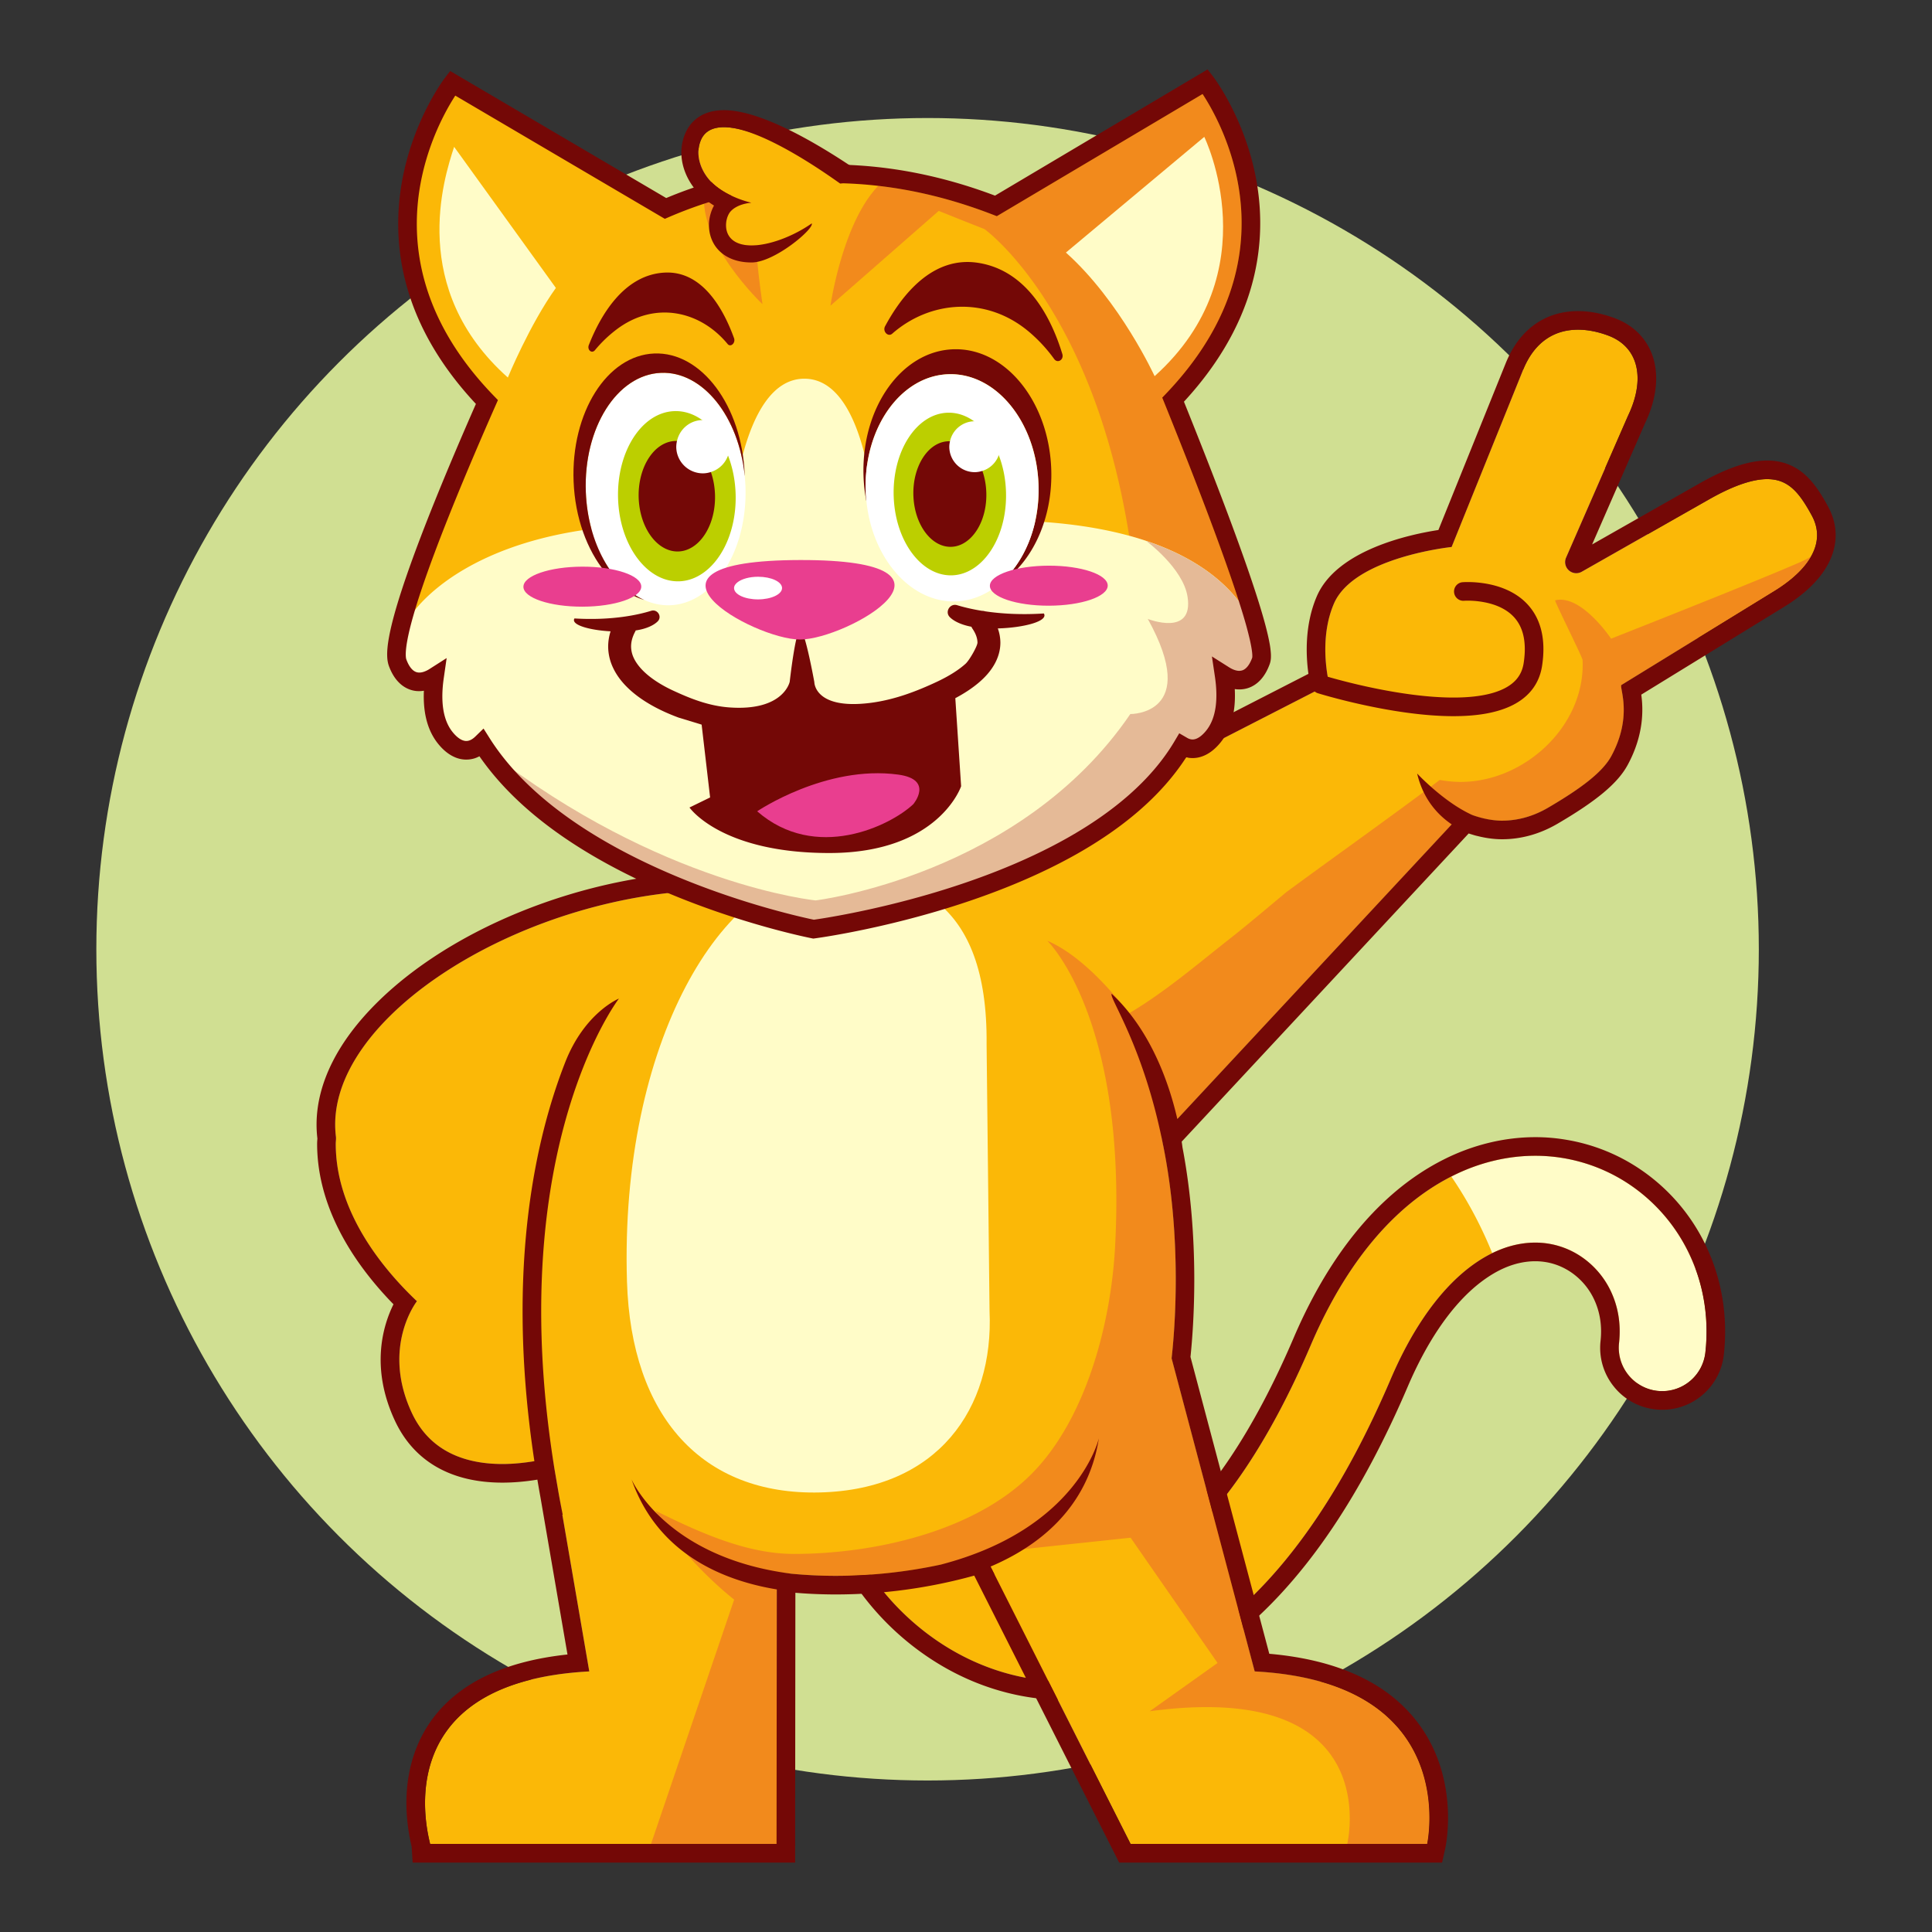 <svg height="512" viewBox="0 0 311.495 311.495" width="512" xmlns="http://www.w3.org/2000/svg"><rect x="0" y="0" width="311.495" height="311.495" fill="#333333" stroke="none"/><circle cx="149.553" cy="153.047" fill="#d0df92" r="134.02"/><path d="M137.439 222.945c-2.219 3.534-3.253 7.536-3.354 11.449-.079 2.944.342 5.862 1.145 8.688 1.209 4.238 3.27 8.283 5.994 11.961a41.333 41.333 0 0 0 10.113 9.66c3.976 2.668 8.545 4.7 13.551 5.704 3.75.754 7.741.92 11.822.354 6.127-.842 12.412-3.344 18.43-7.658 6.028-4.316 11.818-10.411 17.27-18.533 4.134-6.161 8.081-13.497 11.794-22.177 1.65-3.858 3.422-7.109 5.238-9.815 2.449-3.65 4.973-6.303 7.397-8.175 3.65-2.804 7.025-3.892 10.031-4.042 3.007-.135 5.734.69 8.049 2.236a13.9 13.9 0 0 1 4.841 5.691c1.095 2.364 1.617 5.119 1.277 8.235a7 7 0 1 0 13.916 1.536c.623-5.612-.326-11.018-2.501-15.68a27.902 27.902 0 0 0-9.732-11.408 27.207 27.207 0 0 0-10.581-4.234c-5.772-1-12.1-.109-18.046 2.903-5.961 3.004-11.516 8.04-16.276 15.136-2.358 3.513-4.53 7.538-6.486 12.112-3.422 8.003-6.982 14.571-10.546 19.881-4.179 6.228-8.359 10.718-12.318 13.84-2.972 2.344-5.815 3.926-8.499 4.945-4.029 1.52-7.71 1.82-11.18 1.326-3.463-.501-6.734-1.845-9.65-3.801a27.346 27.346 0 0 1-6.055-5.578c-2.543-3.158-4.199-6.74-4.76-9.83-.288-1.546-.314-2.958-.134-4.168.183-1.215.553-2.225 1.115-3.127a7 7 0 1 0-11.865-7.431z" fill="#fbb807"/><path d="M274.953 218.058c.623-5.612-.326-11.018-2.501-15.68a27.902 27.902 0 0 0-9.732-11.408 27.207 27.207 0 0 0-10.581-4.234c-5.772-1-12.1-.109-18.046 2.902-.034.017-.067.038-.1.055 2.632 3.848 4.828 7.989 6.602 12.356 2.228-1.093 4.33-1.593 6.275-1.69 3.007-.135 5.734.69 8.049 2.236a13.9 13.9 0 0 1 4.841 5.691c1.095 2.364 1.617 5.119 1.277 8.235a7 7 0 0 0 13.916 1.537z" fill="#fffcc8"/><path d="M247.536 186.344a27.208 27.208 0 0 1 15.184 4.626 27.901 27.901 0 0 1 9.732 11.408c2.175 4.661 3.124 10.067 2.5 15.68a7.001 7.001 0 0 1-7.725 6.189 7 7 0 0 1-6.189-7.727c.34-3.116-.182-5.871-1.277-8.235a13.906 13.906 0 0 0-4.842-5.69 13.179 13.179 0 0 0-7.411-2.25c-.211 0-.424.005-.638.015-3.006.149-6.381 1.237-10.03 4.041-2.424 1.872-4.948 4.525-7.397 8.176-1.816 2.706-3.589 5.957-5.238 9.815-3.713 8.68-7.659 16.016-11.793 22.177-5.453 8.123-11.242 14.218-17.271 18.534-6.019 4.314-12.303 6.816-18.431 7.658a35.285 35.285 0 0 1-11.822-.353c-5.005-1.005-9.574-3.036-13.551-5.705a41.31 41.31 0 0 1-10.112-9.66c-2.725-3.678-4.785-7.723-5.994-11.961-.803-2.825-1.225-5.744-1.145-8.688.101-3.913 1.136-7.915 3.354-11.449a6.993 6.993 0 0 1 9.647-2.217 7 7 0 0 1 2.217 9.648c-.563.902-.932 1.911-1.115 3.127-.18 1.21-.153 2.621.135 4.167.562 3.09 2.217 6.671 4.76 9.83a27.324 27.324 0 0 0 6.055 5.578c2.916 1.955 6.188 3.3 9.65 3.8 1.002.144 2.022.22 3.063.22 2.563 0 5.252-.464 8.116-1.545 2.684-1.02 5.527-2.602 8.499-4.945 3.959-3.122 8.14-7.611 12.318-13.84 3.564-5.311 7.124-11.878 10.546-19.881 1.956-4.574 4.128-8.599 6.485-12.112 4.76-7.097 10.315-12.132 16.276-15.136 4.4-2.228 9.008-3.296 13.444-3.295m0-3c-5.006 0-10.123 1.251-14.799 3.619-6.6 3.326-12.46 8.758-17.412 16.142-2.491 3.713-4.764 7.953-6.753 12.604-3.186 7.451-6.644 13.974-10.278 19.389-3.727 5.554-7.657 9.98-11.685 13.156-2.547 2.009-5.14 3.521-7.706 4.496-2.404.907-4.713 1.35-7.052 1.35-.87 0-1.759-.063-2.641-.189-2.916-.422-5.745-1.54-8.401-3.321a24.456 24.456 0 0 1-5.385-4.962c-2.142-2.66-3.652-5.753-4.15-8.491-.217-1.163-.257-2.262-.118-3.189.117-.779.338-1.411.693-1.981 2.924-4.668 1.503-10.851-3.17-13.777a9.99 9.99 0 0 0-5.302-1.526 9.95 9.95 0 0 0-8.481 4.693c-2.371 3.776-3.689 8.261-3.811 12.964-.085 3.123.339 6.349 1.258 9.584 1.291 4.527 3.467 8.875 6.469 12.928a44.136 44.136 0 0 0 10.852 10.365c4.54 3.047 9.463 5.117 14.633 6.155a38.371 38.371 0 0 0 12.824.384c6.845-.94 13.496-3.697 19.767-8.192 6.461-4.626 12.522-11.12 18.013-19.299 4.327-6.448 8.385-14.075 12.062-22.67 1.498-3.505 3.171-6.642 4.971-9.323 2.097-3.124 4.363-5.639 6.739-7.473 2.812-2.16 5.544-3.28 8.347-3.42.154-.007.322-.011.488-.011 2.079 0 4.012.587 5.745 1.745a10.893 10.893 0 0 1 3.788 4.462c.934 2.014 1.275 4.251 1.015 6.644a9.927 9.927 0 0 0 2.136 7.346 9.933 9.933 0 0 0 6.707 3.688 9.985 9.985 0 0 0 11.037-8.841c.666-5.998-.289-11.974-2.764-17.277a30.904 30.904 0 0 0-10.779-12.631 30.01 30.01 0 0 0-11.747-4.7 29.508 29.508 0 0 0-5.11-.441z" fill="#740806"/><g><path d="M292.102 83.102c-.932-1.713-1.89-3.239-2.998-4.248a6.008 6.008 0 0 0-1.804-1.169c-.668-.271-1.427-.432-2.375-.434-1.046 0-2.323.206-3.88.722-1.555.516-3.384 1.342-5.512 2.552l-20.515 11.659a1.788 1.788 0 0 1-2.084-.227 1.788 1.788 0 0 1-.443-2.049l9.964-22.815.027-.059c1.067-2.223 1.541-4.269 1.54-6.017-.003-1.711-.439-3.13-1.224-4.277-.79-1.146-1.944-2.055-3.559-2.653-1.678-.619-3.311-.931-4.817-.931-1.931.004-3.644.494-5.132 1.521-1.485 1.03-2.786 2.628-3.751 5.022l-11.501 28.494s-15.75 1.631-18.978 9.136c-2.595 6.032-.747 12.96-.747 12.96l-62.637 32.113c-5.812-1.445-12.492-2.051-20.175-1.578 0 0-5.338.103-12.396 2.741-31.84-1.396-67.396 19.88-64.949 39.694.048.388-.03.771-.03 1.141 0 4.319 1.16 8.359 2.95 12.04 1.78 3.67 4.19 6.97 6.63 9.729a57.151 57.151 0 0 0 3.508 3.624s-5.786 7.364-.822 18c4.615 9.891 16.086 8.803 22.684 7.209 2.766 16.039 5.93 34.477 5.93 34.477-33.505 1.782-25.703 27.2-25.663 27.82h55.856l.041-43.838c11.103 1.443 22.956.265 33.382-3.021l23.662 46.858h47.812s5.703-26.038-27.802-27.82l-13.398-50.479c.532-4.735 1.798-19.993-1.668-35.804l47.927-51.467a1.79 1.79 0 0 1 2.103-.378l.001-.001.084.038c.409.184 2.262.924 4.838.921 2.084-.003 4.637-.464 7.432-2.098 5.297-3.102 8.766-5.715 10.169-8.299 3.576-6.585 1.204-11.207 1.65-11.482l24.331-14.951.016-.01c2.654-1.594 4.477-3.242 5.603-4.803 1.128-1.566 1.576-3.013 1.58-4.378-.001-1.069-.282-2.124-.86-3.185z" fill="#fbb807"/><path d="M290.341 90.591c-7.579 3.325-30.589 12.383-30.589 12.383s-4.815-7.238-9.03-6.178c.047.435 4.418 9.181 4.438 9.624.475 10.61-9.37 19.646-19.646 19.646-1.165 0-2.289-.121-3.385-.314-8.163 6.138-16.484 12.016-24.704 18.065-3.077 2.553-6.117 5.152-9.261 7.625-5.025 3.953-10.471 8.607-16.156 11.948 0 0-6.375-8.853-13.147-11.704 0 0 12.854 12.356 10.931 49.188-.659 12.627-4.749 28.036-13.545 36.832-9.196 9.196-25.255 12.832-38.257 12.832-7.821 0-15.615-3.671-22.301-6.955 4.504 8.003 12.678 14.321 12.678 14.321l-13.404 39.397h20.239l.041-43.838c11.103 1.443 22.956.265 33.382-3.021l23.662-2.518 14.02 20.198-10.931 7.781c38.257-5.168 31.842 21.397 31.842 21.397h12.881s5.703-26.038-27.802-27.82l-13.398-50.479c.532-4.735 1.798-19.993-1.668-35.804l47.927-51.467a1.79 1.79 0 0 1 2.103-.378l.001-.001.084.038c.409.184 2.262.924 4.838.921 2.084-.003 4.637-.464 7.432-2.098 5.297-3.102 8.766-5.715 10.169-8.299 3.576-6.585 1.204-11.207 1.65-11.482l24.331-14.951.016-.01c2.654-1.594 4.477-3.242 5.603-4.803.23-.32.425-.633.6-.943-.525.325-1.072.616-1.644.867z" fill="#f28a1c"/><path d="M159.068 168.389c.237-23.525-12.247-27.801-25.786-27.801-16.536 0-33.382 27.325-32.194 66.058.666 21.717 12.119 34.456 31.129 33.98s28.039-13.545 27.326-29.228z" fill="#fffcc8"/><path d="M294.736 81.667c-.928-1.705-2.083-3.639-3.613-5.031a8.91 8.91 0 0 0-2.687-1.727c-1.088-.441-2.231-.654-3.505-.657-1.456 0-3.079.294-4.829.874-1.816.603-3.853 1.542-6.052 2.792l-17.356 9.864 8.5-19.461.004-.01c1.212-2.53 1.826-4.984 1.825-7.293-.004-2.271-.592-4.278-1.748-5.969-1.183-1.716-2.859-2.982-4.991-3.772-2.012-.743-3.981-1.118-5.86-1.118h-.007c-2.564.005-4.862.695-6.828 2.051-2.087 1.448-3.709 3.589-4.831 6.371l-10.845 26.871c-4.707.723-16.4 3.241-19.606 10.695-1.993 4.634-1.751 9.619-1.35 12.497l-59.662 30.587c-4.567-1.036-9.528-1.562-14.765-1.562-1.677 0-3.414.054-5.161.16-.714.022-5.935.269-12.737 2.718a72.826 72.826 0 0 0-2.524-.044h-.005c-21.64 0-45.26 9.622-57.442 23.399-5.673 6.417-8.261 13.215-7.487 19.664l-.013.176a8.233 8.233 0 0 0-.032.661c0 4.423 1.094 8.915 3.252 13.352 1.708 3.521 4.09 7.023 7.08 10.405.63.713 1.292 1.425 1.98 2.129-1.68 3.392-3.771 10.195.234 18.776 3.047 6.529 9.037 9.979 17.322 9.979 1.798 0 3.687-.162 5.642-.483.158.938.321 1.881.496 2.837 1.755 10.191 3.499 20.336 4.361 25.355-10.08 1.078-17.364 4.525-21.679 10.268-4.071 5.418-5.299 12.758-3.457 20.667l.005.023.167 2.592h61.667l.002-2.997.038-40.505c2.159.181 4.355.271 6.564.271a83.704 83.704 0 0 0 22.272-3.039l22.533 44.622.832 1.647h52.072l.517-2.358c.1-.455 2.366-11.267-4.482-20.256-4.854-6.372-12.888-10.084-23.9-11.049l-12.706-47.866c.513-4.876 1.547-18.904-1.287-33.765a35.491 35.491 0 0 0-.131-.942l46.27-49.688c.195.066.438.142.702.219.343.109.558.159.558.159l.005-.004c1.097.285 2.549.56 4.113.56 3.109-.004 6.118-.848 8.957-2.508 6.326-3.704 9.702-6.532 11.291-9.457 2.67-4.915 2.518-9.061 2.204-11.353l22.712-13.957c2.842-1.707 5.025-3.597 6.48-5.613 1.42-1.972 2.142-4.032 2.147-6.125-.002-1.589-.415-3.143-1.226-4.632zm-3.354 9.002c-1.126 1.561-2.948 3.209-5.603 4.803l-.016.01-24.331 14.951c-.446.275 1.926 4.897-1.65 11.482-1.403 2.583-4.872 5.197-10.169 8.299-2.795 1.634-5.348 2.095-7.432 2.098h-.012c-2.229 0-4.278-.718-4.786-.91-4.543-2.016-8.897-6.686-8.897-6.686.988 4.223 3.411 6.737 5.571 8.195l-44.237 47.505c-1.253-5.465-4.151-14.182-10.575-20.186-.541.536 5.132 8.357 8.28 24.397h.003c3.089 15.293 1.884 29.783 1.368 34.375l13.398 50.479c33.505 1.782 27.802 27.82 27.802 27.82h-47.809l-22.584-44.724c7.591-3.227 15.671-9.301 17.469-20.689 0 0-3.342 14.617-25.484 20.37a80.766 80.766 0 0 1-16.884 1.812c-2.42 0-4.834-.113-7.221-.343-20.38-2.619-25.758-15.208-25.758-15.208 4.203 12.051 14.823 16.321 23.415 17.741l-.038 41.041H69.346c-.04-.62-7.842-26.038 25.663-27.82 0 0-2.08-12.12-4.341-25.255l.058-.012a183.87 183.87 0 0 1-.636-3.349l-.689-4.002c-1.444-8.947-2.086-17.083-2.14-24.398-.131-17.559 3.043-30.467 6.227-38.97 1.592-4.25 3.187-7.399 4.374-9.473a37.358 37.358 0 0 1 1.424-2.308c.169-.252.3-.437.386-.556l.095-.129.021-.027.002-.003c0 .001-5.505 2.229-8.655 10.255-3.454 8.8-7.017 22.471-6.874 41.232.052 6.989.623 14.688 1.897 23.097-1.617.266-3.36.458-5.158.458-5.611 0-11.579-1.768-14.603-8.248-4.964-10.636.822-18 .822-18a57.429 57.429 0 0 1-3.508-3.624c-2.44-2.76-4.85-6.06-6.63-9.73-1.79-3.68-2.95-7.72-2.95-12.039 0-.37.078-.753.03-1.141-2.371-19.195 30.917-39.762 61.949-39.76 1.001 0 2.005.021 3 .065 7.058-2.639 12.396-2.741 12.396-2.741 1.726-.106 3.4-.158 5.027-.158 5.613 0 10.642.616 15.148 1.736l60.289-30.909c.147.122.318.218.511.278.029.009 2.984.927 7.181 1.848 4.2.919 9.629 1.847 14.677 1.85 3.336-.006 6.515-.393 9.136-1.585 1.307-.598 2.479-1.415 3.388-2.51.91-1.092 1.529-2.458 1.764-4.017.146-.956.216-1.853.216-2.696.003-2.396-.578-4.371-1.55-5.906a9.244 9.244 0 0 0-2.648-2.717c-1.491-1.01-3.111-1.544-4.541-1.841a17.47 17.47 0 0 0-3.463-.352c-.504 0-.812.024-.846.027a1.5 1.5 0 0 0 .242 2.99c.028-.002.248-.017.604-.017 1.126-.008 3.602.175 5.593 1.24 1 .53 1.877 1.25 2.522 2.271.642 1.023 1.084 2.376 1.087 4.305 0 .677-.056 1.422-.182 2.243-.167 1.069-.545 1.871-1.108 2.554-.839 1.017-2.18 1.786-3.959 2.289-1.771.503-3.939.723-6.256.721-4.683.002-9.961-.885-14.034-1.78a103.069 103.069 0 0 1-6.234-1.575c-.398-2.231-.951-7.26.995-11.785 3.228-7.505 18.978-9.136 18.978-9.136l11.501-28.494c.965-2.395 2.266-3.992 3.751-5.022 1.488-1.026 3.201-1.517 5.132-1.521 1.507 0 3.14.312 4.817.931 1.614.599 2.769 1.508 3.559 2.653.784 1.147 1.221 2.566 1.224 4.277.001 1.748-.473 3.794-1.54 6.017l-.027.059-9.964 22.815a1.788 1.788 0 0 0 .443 2.049 1.79 1.79 0 0 0 2.084.227l20.515-11.659c2.128-1.21 3.957-2.036 5.512-2.552 1.557-.516 2.834-.722 3.88-.722.948.002 1.707.163 2.375.434.666.272 1.249.66 1.804 1.169 1.108 1.009 2.066 2.535 2.998 4.248.578 1.061.858 2.115.86 3.188-.008 1.368-.457 2.814-1.585 4.381z" fill="#740806"/></g><g><path d="M203.313 106.525c-1.172 3.289-3.545 3.85-5.953 2.329.559 3.763.296 7.405-1.741 9.91-1.652 2.033-3.429 2.393-4.959 1.505-13.124 19.436-59.493 29.539-59.493 29.539s-41.745-13.37-53.489-29.978c-1.689 1.646-3.845 1.622-5.835-.804-2.047-2.496-2.325-6.138-1.783-9.902-2.4 1.531-4.776.979-5.963-2.305-1.557-4.305 7.37-26.04 14.407-42-25.107-25.979-5.538-51.405-5.538-51.405l34.329 20.188c12.94-5.569 31.289-8.921 53.283-.408l33.744-20.036s19.606 25.251-5.184 51.287c6.893 17.059 15.28 38.985 14.175 42.08z" fill="#fbb807"/><path d="M199.748 96.96c-2.756-8.598-7.673-21.242-12.001-31.952l-.362-.896.667-.7c6.9-7.253 10.202-14.338 11.479-20.788 1.275-6.45.513-12.298-.873-17.022a40.923 40.923 0 0 0-3.566-8.46c-.462-.82-.874-1.48-1.203-1.981l-33.172 19.697-.681-.263c-6.527-2.524-12.71-3.981-18.513-4.639l.068.029c-5.784 5.981-7.697 19.302-7.697 19.302l17.46-15.286a954.9 954.9 0 0 0 7.375 2.937s17.42 12.454 23.325 49.44c9.366 2.554 14.701 6.703 17.694 10.582z" fill="#f28a1c"/><path d="M64.098 106.821c1.187 3.285 3.563 3.836 5.963 2.305-.542 3.764-.264 7.405 1.783 9.902 1.99 2.426 4.146 2.45 5.835.804 22.296 27.37 53.489 29.978 53.489 29.978s43.652-5.44 59.493-29.539c1.53.888 3.308.528 4.959-1.505 2.037-2.505 2.301-6.147 1.741-9.91 2.408 1.52 4.781.959 5.953-2.329a.949.949 0 0 0 .04-.182c.305-2.014-1.477-14.557-21.299-19.968-9.215-2.515-22.322-3.49-40.936-1.145 0 0-.874-24.197-11.447-24.173-10.575.022-11.83 24.262-11.83 24.262-40.287-4.549-56.261 14.538-53.744 21.5z" fill="#fffcc8"/><path d="M203.312 106.524c-1.172 3.289-3.545 3.85-5.953 2.329.559 3.763.296 7.405-1.741 9.91-1.652 2.033-3.429 2.393-4.959 1.505-15.84 24.099-59.493 29.539-59.493 29.539s-30.185-2.542-52.392-28.685c27.783 21.609 52.739 24.051 52.739 24.051s32.962-3.991 50.729-30.048c0 0 11.406.154 2.818-15.333 0 0 7.425 2.938 6.409-3.578-.723-4.631-6.682-9.011-6.682-9.011 17.915 5.985 18.957 18.112 18.525 19.321z" fill="#e5ba97"/><g fill="#740806"><path d="M142.7 52.604c2.659-4.947 7.618-11.398 15.038-10.222 8.094 1.281 11.877 9.226 13.541 14.696.282.927-.766 1.566-1.316.802a24.591 24.591 0 0 0-3.995-4.331c-6.933-5.898-16.051-5.075-22.114.249-.675.592-1.596-.369-1.154-1.194zM94.941 55.615c1.843-4.681 5.62-11.342 12.249-11.665 6.079-.296 9.475 5.919 11.158 10.571.281.776-.548 1.534-1.037.942-4.388-5.329-11.649-6.974-17.772-2.444a20.67 20.67 0 0 0-3.614 3.438c-.511.623-1.297-.049-.984-.842zM154.025 112.567c1.418-.753 2.684-1.58 3.762-2.491 1.028-.87 1.888-1.827 2.506-2.906.626-1.079 1.001-2.299.998-3.567a6.915 6.915 0 0 0-.413-2.283c4.171-.111 8.201-1.162 7.422-2.41-3.833.245-7.012.018-9.462-.346a1.88 1.88 0 0 0-.531-.083c-1.75-.286-3.096-.633-3.981-.905-1.155-.354-2.041 1.069-1.189 1.925.693.697 1.948 1.262 3.482 1.548.047.11.103.217.173.318.599.891.798 1.611.806 2.246-.006.554-1.282 2.816-1.915 3.397-1.119 1.017-2.736 2.032-4.711 2.952-2.958 1.38-6.658 2.878-10.768 3.379-8.932 1.089-8.91-3.37-8.91-3.37s-1.526-8.478-2.276-8.418c-.764.062-1.692 8.357-1.692 8.357s-.955 4.797-9.775 4.144c-3.394-.252-6.397-1.502-8.883-2.647-2.275-1.035-4.075-2.27-5.235-3.523-.58-.627-1.006-1.254-1.279-1.857a4.388 4.388 0 0 1-.404-1.804c.004-.738.194-1.533.691-2.446l.05-.134.086-.01c1.535-.231 2.797-.775 3.467-1.453.751-.761-.039-2.018-1.059-1.7-1.91.594-6.181 1.603-12.363 1.233-.637 1.031 2.416 1.894 5.822 2.075a8.163 8.163 0 0 0-.39 2.442 8.026 8.026 0 0 0 .734 3.312c.816 1.808 2.223 3.356 3.988 4.683 1.831 1.375 4.081 2.527 6.626 3.47l3.721 1.136 1.367 11.741-3.324 1.621s5.075 7.375 22.649 7.338 21.145-10.767 21.145-10.767z"/><path d="M167.816 85.649c-1.488 3.737-3.868 6.762-6.79 8.58 4.032-3.309 6.632-9.276 6.417-16.022-.321-10.113-6.817-18.116-14.513-17.872-7.693.244-13.669 8.64-13.351 18.756.02.625.064 1.24.13 1.848a25.934 25.934 0 0 1-.487-4.25c-.346-10.988 6.146-20.111 14.505-20.376 8.361-.269 15.419 8.427 15.767 19.416.113 3.587-.507 6.973-1.678 9.92z"/></g><path d="M161.025 94.229c-2.012 1.65-4.373 2.65-6.932 2.732-3.419.106-6.598-1.42-9.109-4.03-2.79-2.901-4.749-7.14-5.277-11.993a24.344 24.344 0 0 1-.13-1.848c-.318-10.116 5.658-18.512 13.351-18.756 7.696-.246 14.193 7.758 14.513 17.872.216 6.747-2.384 12.714-6.416 16.023z" fill="#fff"/><path d="M158.03 90.805c-1.308 1.18-2.842 1.895-4.506 1.954-2.222.075-4.289-1.017-5.921-2.886-1.813-2.076-3.087-5.11-3.431-8.584a19.64 19.64 0 0 1-.085-1.323c-.209-7.239 3.674-13.248 8.675-13.422 5.002-.174 9.226 5.554 9.435 12.793.142 4.83-1.547 9.1-4.167 11.468z" fill="#bccf00"/><path d="M156.316 86.893c-.848.768-1.845 1.232-2.925 1.27-1.443.048-2.785-.66-3.844-1.874-1.177-1.348-2.005-3.319-2.227-5.574a12.64 12.64 0 0 1-.056-.859c-.135-4.699 2.387-8.602 5.633-8.713 3.247-.114 5.99 3.606 6.126 8.306.09 3.134-1.006 5.906-2.707 7.444z" fill="#740806"/><path d="m156.995 67.921.026.002a4.102 4.102 0 0 1 3.981 5.533 4.105 4.105 0 0 1-2.624 2.468 4.12 4.12 0 0 1-1.06.2 4.103 4.103 0 0 1-4.261-3.939c-.015-.37.036-.723.114-1.067a4.096 4.096 0 0 1 3.824-3.197zM120.185 78.341a26.722 26.722 0 0 0-.118-1.594c-.936-9.575-6.751-16.898-13.487-16.633-7.103.28-12.535 8.896-12.127 19.241.326 8.24 4.259 15.077 9.435 17.384 1.323.589 2.723.898 4.17.842a8.727 8.727 0 0 0 1.308-.148c6.452-1.212 11.202-9.39 10.819-19.092z" fill="#fff"/><path d="M103.891 96.739c-2.368-.704-4.534-2.28-6.334-4.493-2.899-3.564-4.845-8.758-5.076-14.624-.436-11.091 5.383-20.328 13.003-20.629 7.616-.299 14.146 8.45 14.584 19.541l.001.212c-.936-9.575-6.751-16.898-13.487-16.633-7.103.28-12.535 8.896-12.127 19.241.325 8.241 4.257 15.078 9.436 17.385z" fill="#740806"/><path d="M114.242 91.677c-1.368 1.236-2.974 1.986-4.716 2.046-2.327.08-4.49-1.065-6.197-3.02-1.898-2.173-3.233-5.35-3.591-8.985a20.256 20.256 0 0 1-.089-1.385c-.218-7.577 3.847-13.867 9.08-14.047 5.235-.183 9.656 5.813 9.876 13.389.145 5.054-1.622 9.524-4.363 12.002z" fill="#bccf00"/><path d="M112.449 87.584c-.889.802-1.931 1.288-3.062 1.328-1.511.052-2.916-.692-4.024-1.961-1.232-1.411-2.098-3.474-2.333-5.834a13.175 13.175 0 0 1-.058-.899c-.141-4.919 2.498-9.003 5.897-9.121 3.399-.119 6.269 3.774 6.411 8.693.095 3.281-1.052 6.184-2.831 7.794z" fill="#740806"/><path d="m113.159 67.729.027.002a4.295 4.295 0 0 1 4.166 5.792 4.29 4.29 0 0 1-2.746 2.582 4.237 4.237 0 0 1-1.109.209 4.296 4.296 0 0 1-4.461-4.123 4.261 4.261 0 0 1 .12-1.118c.419-1.849 2.019-3.268 4.003-3.344z" fill="#fff"/><path d="M93.898 97.815c-5.248.01-9.504-1.425-9.508-3.206-.003-1.782 4.246-3.236 9.494-3.247 5.245-.011 9.502 1.424 9.506 3.206s-4.247 3.236-9.492 3.247zM169.105 97.656c-5.247.01-9.503-1.425-9.507-3.207s4.246-3.235 9.493-3.246c5.247-.01 9.503 1.425 9.507 3.207.003 1.781-4.247 3.235-9.493 3.246zM129.009 103.11c-7.506.016-30.186-12.753-.027-12.816 30.159-.064 7.533 12.8.027 12.816z" fill="#e93e8f"/><path d="M126.09 94.807c.002 1.007-1.729 1.828-3.866 1.832s-3.871-.808-3.873-1.817c-.002-.361.223-.698.608-.982.687-.508 1.887-.848 3.257-.85 1.062-.002 2.025.198 2.725.523.708.33 1.147.787 1.149 1.294z" fill="#fff"/><path d="M144.816 124.888c-11.667-1.585-22.737 5.917-22.737 5.917 9.422 8.199 21.446 2.364 25.166-1.142.001 0 3.394-3.984-2.429-4.775z" fill="#e93e8f"/><path d="M194.165 22.069 171.857 40.72c8.749 7.823 14.3 19.93 14.3 19.93 18.677-16.791 8.008-38.581 8.008-38.581zM89.624 46.423c-4.268 5.974-7.745 14.448-7.745 14.448-16.042-14.3-10.347-32.072-8.658-37.194z" fill="#fffcc8"/><path d="m121.822 28.638-8.252 2.275c-1.081 8.26 9.365 18.129 9.365 18.129s-2.171-14.432-1.113-20.404z" fill="#f28a1c"/><path d="M65.458 106.062c.017.11.036.193.046.228l.007.019c.4 1.105.897 1.662 1.301 1.905.207.125.401.189.627.213.225.022.487.002.798-.089a4.06 4.06 0 0 0 1.018-.481l2.757-1.759-.466 3.237c-.337 2.32-.318 4.526.204 6.285.278.942.687 1.758 1.255 2.452.577.704 1.109 1.084 1.526 1.256.422.168.724.173 1.073.077.303-.088.655-.287 1.029-.652l1.325-1.291.989 1.563c3.386 5.351 8.34 9.893 13.901 13.67 8.338 5.668 18.017 9.599 25.595 12.09a134.127 134.127 0 0 0 9.364 2.712c1.155.288 2.072.498 2.698.636.312.069.55.119.711.152 1.394-.196 9.195-1.363 18.833-4.194 7.005-2.055 14.969-4.989 22.109-9.03 7.146-4.039 13.438-9.181 17.212-15.559l.759-1.278 1.285.746c.241.139.458.211.663.24.206.028.408.016.644-.053.448-.128 1.057-.505 1.734-1.34.811-.997 1.302-2.257 1.525-3.757.223-1.494.163-3.208-.103-4.986l-.481-3.236 2.765 1.747c.453.287.867.453 1.213.526.348.072.622.057.867-.014.267-.081.526-.229.816-.548.285-.315.585-.806.838-1.513a2.897 2.897 0 0 0 0-.645c-.042-.541-.176-1.333-.395-2.293a57.96 57.96 0 0 0-.895-3.367 117.08 117.08 0 0 0-.857-2.773c-2.993-3.878-8.329-8.026-17.694-10.583-5.906-36.986-23.325-49.44-23.325-49.44s-3.243-1.272-7.375-2.937l-17.46 15.286s1.912-13.32 7.697-19.302l-.068-.029a65.185 65.185 0 0 0-25.877 2.226 68.312 68.312 0 0 0-7.759 2.801l-.699.301-33.781-19.867c-.96 1.479-2.666 4.4-4.04 8.324-1.995 5.693-3.297 13.445-.763 22.079 1.668 5.676 4.994 11.766 10.978 17.961l.701.725-.407.923c-3.311 7.508-7.04 16.297-9.882 23.908-1.421 3.804-2.62 7.316-3.432 10.204-.406 1.443-.714 2.73-.906 3.804-.193 1.071-.262 1.938-.225 2.471v.007l.001.009c.006.097.013.171.022.223l.002.01z" fill="none"/><path d="m62.624 107.138.059.185.002.007c.418 1.153.989 2.107 1.747 2.823.752.717 1.711 1.165 2.698 1.261a4.79 4.79 0 0 0 1.214-.048c-.078 1.756.053 3.482.526 5.103.37 1.264.957 2.463 1.814 3.508.806.983 1.699 1.709 2.694 2.124a4.56 4.56 0 0 0 3.07.186c.297-.088.578-.212.851-.353 3.623 5.23 8.51 9.606 13.863 13.244 5.797 3.938 12.13 7.027 18.004 9.407 11.745 4.758 21.657 6.682 21.717 6.694l.239.047.241-.031c.052-.008 8.628-1.124 19.533-4.324 7.154-2.101 15.313-5.096 22.741-9.298 7.042-3.988 13.427-9.082 17.626-15.59.136.032.267.08.406.1a4.518 4.518 0 0 0 1.898-.146c1.205-.356 2.275-1.168 3.217-2.326 1.227-1.508 1.886-3.322 2.164-5.21.164-1.107.19-2.25.134-3.403a4.666 4.666 0 0 0 2.006-.121c.833-.243 1.594-.741 2.2-1.419.61-.679 1.082-1.528 1.439-2.528.19-.558.196-1.035.179-1.573a13.386 13.386 0 0 0-.221-1.779c-.24-1.316-.651-2.925-1.199-4.791-2.494-8.49-7.849-22.333-12.599-34.122 6.804-7.372 10.251-14.762 11.59-21.561 1.386-7.019.553-13.373-.938-18.449-2.246-7.637-5.959-12.421-6.03-12.517l-.812-1.046-34.273 20.35c-17.847-6.737-33.423-5.83-45.622-2.242a70.953 70.953 0 0 0-7.389 2.63L72.584 11.449l-.808 1.049c-.063.084-2.94 3.829-5.139 9.957-2.196 6.119-3.711 14.67-.912 24.206 1.738 5.928 5.153 12.207 11.006 18.463-4.272 9.725-9.137 21.357-11.953 29.989-.968 2.972-1.696 5.585-2.075 7.701-.214 1.207-.321 2.246-.266 3.176h-.001c.001.003.002.006.001.008v.008h.001c.009.16.023.335.055.528a4.9 4.9 0 0 0 .131.604zm2.878-.844a1.946 1.946 0 0 1-.046-.228l-.001-.002-.002-.01a2.244 2.244 0 0 1-.022-.223l-.001-.009v-.007c-.037-.532.032-1.401.225-2.471.192-1.075.5-2.361.906-3.804.812-2.887 2.011-6.399 3.432-10.204 2.842-7.612 6.571-16.4 9.882-23.908l.407-.923-.701-.725c-5.984-6.195-9.31-12.285-10.978-17.961-2.533-8.633-1.231-16.385.763-22.079 1.374-3.924 3.08-6.845 4.04-8.324l33.783 19.867.699-.301a68.382 68.382 0 0 1 7.759-2.801 65.2 65.2 0 0 1 25.877-2.226c5.803.658 11.986 2.116 18.513 4.639l.681.263L193.89 15.16c.33.501.741 1.162 1.203 1.981a40.923 40.923 0 0 1 3.566 8.46c1.386 4.724 2.147 10.572.873 17.022-1.278 6.45-4.579 13.535-11.479 20.788l-.667.7.362.896c4.329 10.71 9.245 23.355 12.001 31.952.312.975.604 1.911.857 2.773a57.96 57.96 0 0 1 .895 3.367c.219.96.353 1.752.395 2.293.031.351.012.599 0 .645-.253.706-.553 1.198-.838 1.513-.29.319-.55.468-.816.548a1.747 1.747 0 0 1-.867.014c-.346-.072-.76-.24-1.213-.526l-2.765-1.747.481 3.236c.265 1.777.324 3.491.103 4.986-.223 1.499-.714 2.759-1.525 3.757-.678.834-1.286 1.21-1.734 1.34-.236.068-.438.08-.644.053a1.794 1.794 0 0 1-.663-.24l-1.285-.746-.759 1.278c-3.774 6.378-10.067 11.521-17.212 15.559-7.14 4.04-15.104 6.975-22.109 9.03-9.638 2.829-17.439 3.998-18.833 4.194-.161-.033-.4-.084-.711-.152-.625-.138-1.542-.348-2.698-.636a133.889 133.889 0 0 1-9.364-2.712c-7.578-2.492-17.257-6.422-25.595-12.09-5.561-3.777-10.515-8.319-13.901-13.67l-.989-1.563-1.325 1.291c-.375.364-.726.563-1.029.652-.349.096-.651.091-1.073-.077-.416-.172-.949-.552-1.526-1.256-.568-.694-.978-1.51-1.255-2.452-.522-1.759-.541-3.965-.204-6.285l.466-3.237-2.757 1.759a4.06 4.06 0 0 1-1.018.481c-.311.091-.572.113-.798.089s-.421-.088-.627-.213c-.404-.243-.901-.8-1.301-1.905z" fill="#740806"/><path d="M62.494 106.54v-.006l-.002-.005z" fill="#740806"/><path d="M114.965 29.611c-1.85-1.699-3.003-4.521-1.975-6.991 2.95-7.084 21.754 5.879 22.357 6.237 1.093 5.227-9.338 11.178-14.858 10.687-4.307-.383-3.742-4.332-2.682-5.477 1.184-1.281 3.338-1.38 3.338-1.38s-3.666-.769-6.18-3.076z" fill="#fbb807"/><path d="M121.185 42.316c-.32 0-.635-.013-.936-.039-2.689-.239-4.709-1.611-5.539-3.764-.735-1.903-.389-3.945.41-5.369a13.528 13.528 0 0 1-2.007-1.512c-2.466-2.261-4.243-6.251-2.654-10.066.59-1.417 2.187-3.795 6.249-3.803 5.577-.011 13.868 4.672 19.842 8.602l.201.134 1.037.617.246 1.18c.222 1.061-2.576 1.293-2.576 1.293-.476-.282-12.323-9.095-18.746-9.082-1.741.004-3.092.602-3.722 2.113-1.027 2.47.125 5.293 1.975 6.991 2.512 2.307 6.18 3.076 6.18 3.076s-2.153.099-3.338 1.38c-1.059 1.146-1.625 5.094 2.682 5.477.22.02.449.03.685.029 2.86-.006 6.72-1.465 9.704-3.554.423.847-5.98 6.291-9.693 6.297z" fill="#740806"/></g></svg>
